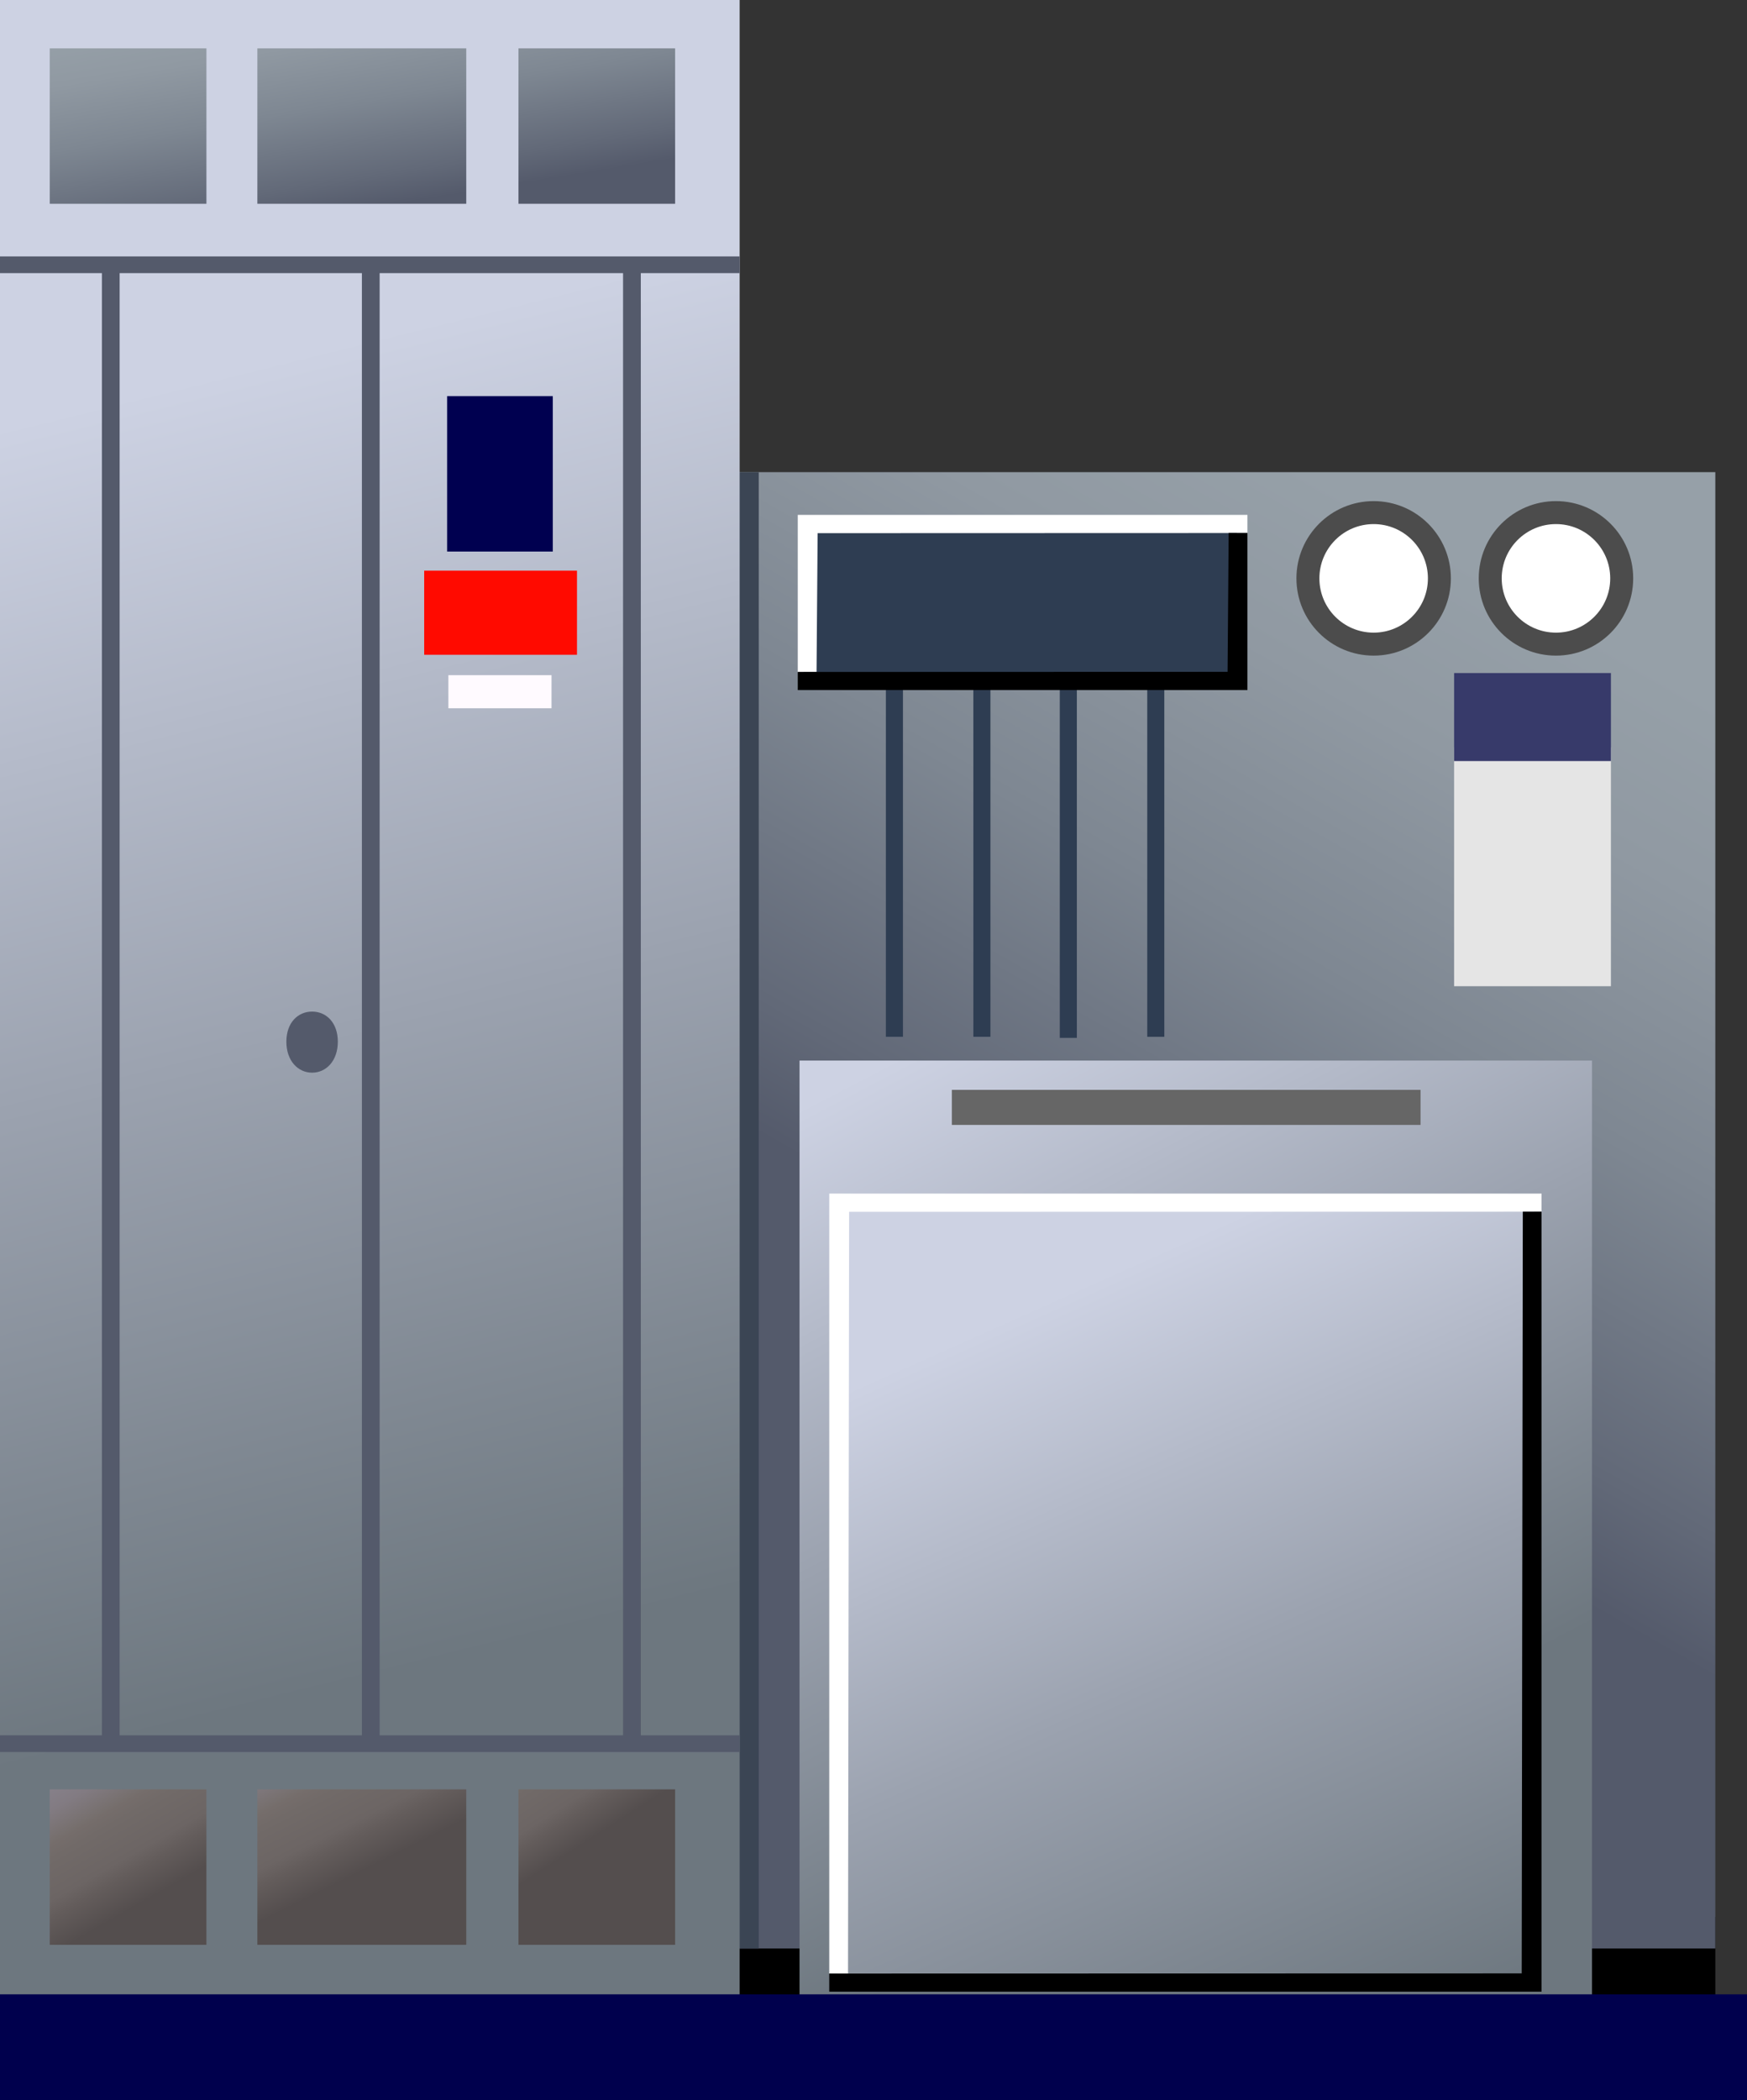 <?xml version="1.0" encoding="utf-8"?>
<!-- Generator: Adobe Illustrator 15.0.0, SVG Export Plug-In . SVG Version: 6.00 Build 0)  -->
<!DOCTYPE svg PUBLIC "-//W3C//DTD SVG 1.1 Tiny//EN" "http://www.w3.org/Graphics/SVG/1.1/DTD/svg11-tiny.dtd">
<svg version="1.1" baseProfile="tiny" xmlns="http://www.w3.org/2000/svg" xmlns:xlink="http://www.w3.org/1999/xlink" x="0px"
	 y="0px" width="75.537px" height="90.767px" viewBox="0 0 75.537 90.767" xml:space="preserve">
<rect x="0" y="0" width="75.537" height="90.767" fill="#333333" stroke="none"/>
<g id="_x30_1-07">
</g>
<g id="_x30_8-14">
</g>
<g id="_x31_5-21">
	<g>
		<rect x="4.569" y="70.511" width="68.531" height="17.666"/>
		<rect x="66.095" y="82.847" width="8.072" height="4.568"/>
		<linearGradient id="SVGID_1_" gradientUnits="userSpaceOnUse" x1="67.151" y1="26.262" x2="48.943" y2="58.23">
			<stop  offset="0" style="stop-color:#96A0A8"/>
			<stop  offset="0.21" style="stop-color:#9099A2"/>
			<stop  offset="0.508" style="stop-color:#7E8792"/>
			<stop  offset="0.857" style="stop-color:#626978"/>
			<stop  offset="1" style="stop-color:#545A6B"/>
		</linearGradient>
		<rect x="30.459" y="20.407" fill="url(#SVGID_1_)" width="43.708" height="63.811"/>
		<rect x="8" y="20.407" fill="#3B4554" width="24.806" height="63.811"/>
		<linearGradient id="SVGID_2_" gradientUnits="userSpaceOnUse" x1="9.137" y1="16.22" x2="22.701" y2="70.923">
			<stop  offset="0" style="stop-color:#CDD2E3"/>
			<stop  offset="0.511" style="stop-color:#9BA2AF"/>
			<stop  offset="1" style="stop-color:#6D777F"/>
		</linearGradient>
		<rect fill="url(#SVGID_2_)" width="31.981" height="87.72"/>
		<g>
			<rect x="4.406" y="11.358" fill="#545A6B" width="0.767" height="63.926"/>
			<rect x="15.648" y="11.358" fill="#545A6B" width="0.767" height="63.926"/>
			<rect x="26.94" y="11.358" fill="#545A6B" width="0.767" height="63.926"/>
			<rect y="11.083" fill="#545A6B" width="31.981" height="0.722"/>
			<rect y="75.003" fill="#545A6B" width="31.981" height="0.722"/>
		</g>
		<linearGradient id="SVGID_3_" gradientUnits="userSpaceOnUse" x1="40.307" y1="44.912" x2="56.763" y2="76.488">
			<stop  offset="0" style="stop-color:#CDD2E3"/>
			<stop  offset="0.505" style="stop-color:#9BA2AF"/>
			<stop  offset="1" style="stop-color:#6D777F"/>
		</linearGradient>
		<rect x="34.57" y="45.839" fill="url(#SVGID_3_)" width="34.266" height="41.881"/>
		<rect x="41.157" y="47.106" fill="#666666" width="20.265" height="1.515"/>
		<g>
			<rect x="38.304" y="29.451" fill="#2E3D52" width="0.738" height="15.361"/>
			<rect x="42.086" y="29.451" fill="#2E3D52" width="0.738" height="15.361"/>
			<rect x="45.823" y="29.497" fill="#2E3D52" width="0.738" height="15.362"/>
			<rect x="49.605" y="29.451" fill="#2E3D52" width="0.738" height="15.362"/>
		</g>
		<rect x="34.752" y="22.668" fill="#2E3D52" width="18.729" height="6.782"/>
		<g>
			<polygon fill="#FFFFFF" points="53.937,23.038 35.353,23.044 35.306,29.044 34.494,29.044 34.494,22.255 53.937,22.255 			"/>
			<polygon points="34.494,29.043 53.078,29.037 53.125,23.036 53.937,23.036 53.937,29.826 34.494,29.826 			"/>
		</g>
		<g>
			<circle fill="#4C4C4C" cx="59.394" cy="24.998" r="3.339"/>
			<circle fill="#FFFFFF" cx="59.394" cy="24.998" r="2.346"/>
		</g>
		<g>
			<circle fill="#4C4C4C" cx="67.277" cy="24.998" r="3.339"/>
			<circle fill="#FFFFFF" cx="67.277" cy="24.998" r="2.346"/>
		</g>
		<g>
			<rect x="62.873" y="32.303" fill="#E5E5E5" width="6.78" height="10.323"/>
			<rect x="62.873" y="29.09" fill="#373A6A" width="6.78" height="3.804"/>
		</g>
		<rect x="19.332" y="17.121" fill="#000050" width="4.57" height="6.719"/>
		<rect x="18.341" y="24.665" fill="#FF0A00" width="6.607" height="3.635"/>
		<rect x="19.387" y="29.181" fill="#FFFAFF" width="4.46" height="1.432"/>
		<path fill="#545A6B" d="M14.607,45.024c0,0.823-0.499,1.339-1.112,1.339c-0.614,0-1.113-0.516-1.113-1.339
			s0.499-1.302,1.113-1.302C14.108,43.722,14.607,44.201,14.607,45.024z"/>
		<linearGradient id="SVGID_4_" gradientUnits="userSpaceOnUse" x1="45.599" y1="56.075" x2="60.099" y2="88.575">
			<stop  offset="0" style="stop-color:#CDD2E3"/>
			<stop  offset="0.478" style="stop-color:#9BA2AF"/>
			<stop  offset="1" style="stop-color:#6D777F"/>
		</linearGradient>
		<rect x="36.233" y="51.966" fill="url(#SVGID_4_)" width="30.105" height="33.713"/>
		<g>
			<polygon fill="#FFFFFF" points="66.654,52.371 36.714,52.377 36.667,85.301 35.855,85.301 35.855,51.588 66.654,51.588 			"/>
			<polygon points="35.855,85.3 65.796,85.293 65.843,52.37 66.654,52.37 66.654,86.083 35.855,86.083 			"/>
		</g>
		<g>
			<linearGradient id="SVGID_5_" gradientUnits="userSpaceOnUse" x1="4.866" y1="1.305" x2="6.366" y2="10.555">
				<stop  offset="0" style="stop-color:#96A0A8"/>
				<stop  offset="0.21" style="stop-color:#9099A2"/>
				<stop  offset="0.508" style="stop-color:#7E8792"/>
				<stop  offset="0.857" style="stop-color:#626978"/>
				<stop  offset="1" style="stop-color:#545A6B"/>
			</linearGradient>
			<rect x="2.151" y="2.09" fill="url(#SVGID_5_)" width="6.774" height="6.718"/>
			<linearGradient id="SVGID_6_" gradientUnits="userSpaceOnUse" x1="24.612" y1="-1.897" x2="26.112" y2="7.353">
				<stop  offset="0" style="stop-color:#96A0A8"/>
				<stop  offset="0.21" style="stop-color:#9099A2"/>
				<stop  offset="0.508" style="stop-color:#7E8792"/>
				<stop  offset="0.857" style="stop-color:#626978"/>
				<stop  offset="1" style="stop-color:#545A6B"/>
			</linearGradient>
			<rect x="22.417" y="2.09" fill="url(#SVGID_6_)" width="6.774" height="6.718"/>
			<linearGradient id="SVGID_7_" gradientUnits="userSpaceOnUse" x1="14.713" y1="-0.292" x2="16.213" y2="8.958">
				<stop  offset="0" style="stop-color:#96A0A8"/>
				<stop  offset="0.21" style="stop-color:#9099A2"/>
				<stop  offset="0.508" style="stop-color:#7E8792"/>
				<stop  offset="0.857" style="stop-color:#626978"/>
				<stop  offset="1" style="stop-color:#545A6B"/>
			</linearGradient>
			<rect x="11.128" y="2.09" fill="url(#SVGID_7_)" width="9.032" height="6.718"/>
			<linearGradient id="SVGID_8_" gradientUnits="userSpaceOnUse" x1="3.258" y1="76.707" x2="6.343" y2="82.106">
				<stop  offset="0.006" style="stop-color:#868089"/>
				<stop  offset="0.131" style="stop-color:#827B82"/>
				<stop  offset="0.318" style="stop-color:#766F6D"/>
				<stop  offset="0.337" style="stop-color:#756D6B"/>
				<stop  offset="0.425" style="stop-color:#716A68"/>
				<stop  offset="0.674" style="stop-color:#6C6564"/>
				<stop  offset="0.784" style="stop-color:#635C5B"/>
				<stop  offset="1" style="stop-color:#544E4E"/>
			</linearGradient>
			<rect x="2.151" y="77.339" fill="url(#SVGID_8_)" width="6.774" height="6.719"/>
			<linearGradient id="SVGID_9_" gradientUnits="userSpaceOnUse" x1="22.123" y1="74.973" x2="25.173" y2="79.718">
				<stop  offset="0.006" style="stop-color:#868089"/>
				<stop  offset="0.131" style="stop-color:#827B82"/>
				<stop  offset="0.318" style="stop-color:#766F6D"/>
				<stop  offset="0.337" style="stop-color:#756D6B"/>
				<stop  offset="0.425" style="stop-color:#716A68"/>
				<stop  offset="0.674" style="stop-color:#6C6564"/>
				<stop  offset="0.784" style="stop-color:#635C5B"/>
				<stop  offset="1" style="stop-color:#544E4E"/>
			</linearGradient>
			<rect x="22.417" y="77.339" fill="url(#SVGID_9_)" width="6.774" height="6.719"/>
			<linearGradient id="SVGID_10_" gradientUnits="userSpaceOnUse" x1="12.888" y1="75.186" x2="15.712" y2="80.835">
				<stop  offset="0.006" style="stop-color:#868089"/>
				<stop  offset="0.131" style="stop-color:#827B82"/>
				<stop  offset="0.318" style="stop-color:#766F6D"/>
				<stop  offset="0.337" style="stop-color:#756D6B"/>
				<stop  offset="0.425" style="stop-color:#716A68"/>
				<stop  offset="0.674" style="stop-color:#6C6564"/>
				<stop  offset="0.784" style="stop-color:#635C5B"/>
				<stop  offset="1" style="stop-color:#544E4E"/>
			</linearGradient>
			<rect x="11.128" y="77.339" fill="url(#SVGID_10_)" width="9.032" height="6.719"/>
		</g>
		<rect y="86.198" fill="#00004D" width="75.537" height="4.569"/>
	</g>
</g>
<g id="_x32_2-28">
</g>
<g id="_x32_9-35">
</g>
<g id="_x33_6">
</g>
</svg>
